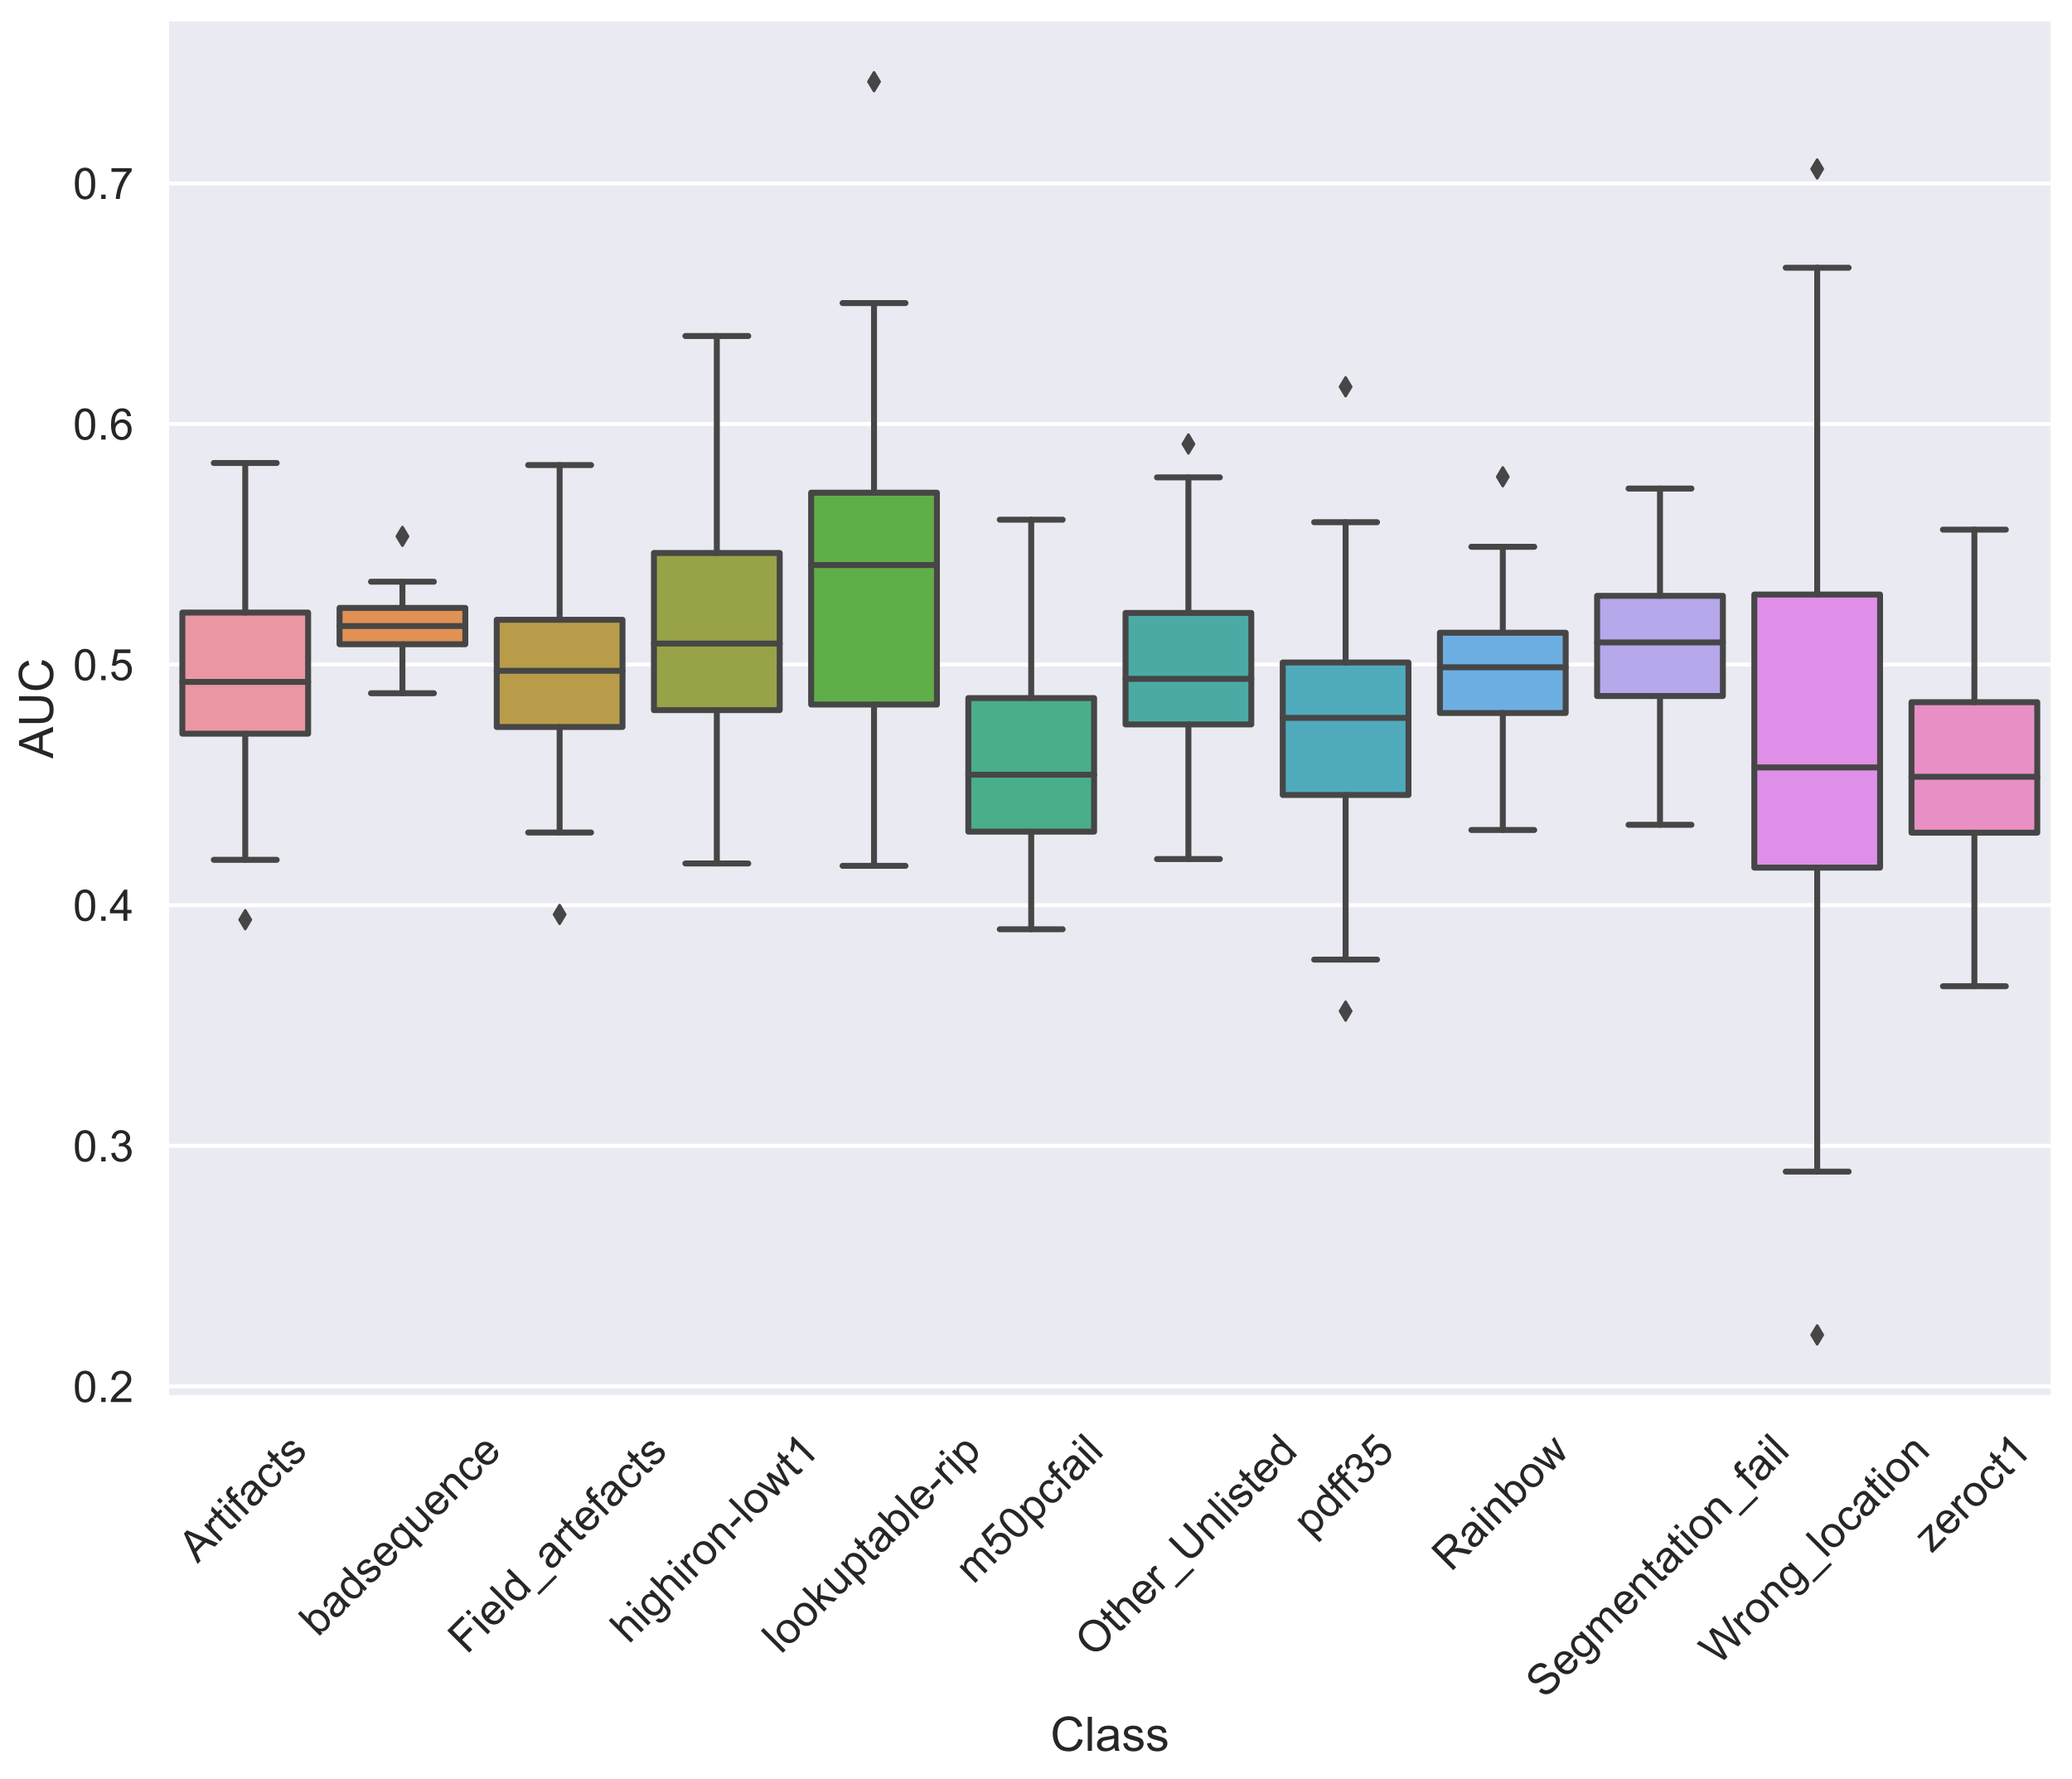 <?xml version="1.0" encoding="utf-8" standalone="no"?>
<!DOCTYPE svg PUBLIC "-//W3C//DTD SVG 1.1//EN"
  "http://www.w3.org/Graphics/SVG/1.1/DTD/svg11.dtd">
<!-- Created with matplotlib (https://matplotlib.org/) -->
<svg height="673.561pt" version="1.1" viewBox="0 0 784.537 673.561" width="784.537pt" xmlns="http://www.w3.org/2000/svg" xmlns:xlink="http://www.w3.org/1999/xlink">
 <defs>
  <style type="text/css">*{stroke-linecap:butt;stroke-linejoin:round;}</style>
 </defs>
 <g id="figure_1">
  <g id="patch_1">
   <path d="M 0 673.561 
L 784.537 673.561 
L 784.537 0 
L 0 0 
z
" style="fill:#ffffff;"/>
  </g>
  <g id="axes_1">
   <g id="patch_2">
    <path d="M 63.097 529.056 
L 777.337 529.056 
L 777.337 7.2 
L 63.097 7.2 
z
" style="fill:#eaeaf2;"/>
   </g>
   <g id="matplotlib.axis_1">
    <g id="xtick_1">
     <g id="text_1">
      <!-- Artifacts -->
      <g style="fill:#262626;" transform="translate(74.803 592.046)rotate(-45)scale(0.165 -0.165)">
       <defs>
        <path d="M -0.141 0 
L 27.344 71.578 
L 37.547 71.578 
L 66.844 0 
L 56.062 0 
L 47.703 21.688 
L 17.781 21.688 
L 9.906 0 
z
M 20.516 29.391 
L 44.781 29.391 
L 37.312 49.219 
Q 33.891 58.25 32.234 64.062 
Q 30.859 57.172 28.375 50.391 
z
" id="ArialMT-65"/>
        <path d="M 6.5 0 
L 6.5 51.859 
L 14.406 51.859 
L 14.406 44 
Q 17.438 49.516 20 51.266 
Q 22.562 53.031 25.641 53.031 
Q 30.078 53.031 34.672 50.203 
L 31.641 42.047 
Q 28.422 43.953 25.203 43.953 
Q 22.312 43.953 20.016 42.219 
Q 17.719 40.484 16.75 37.406 
Q 15.281 32.719 15.281 27.156 
L 15.281 0 
z
" id="ArialMT-114"/>
        <path d="M 25.781 7.859 
L 27.047 0.094 
Q 23.344 -0.688 20.406 -0.688 
Q 15.625 -0.688 12.984 0.828 
Q 10.359 2.344 9.281 4.812 
Q 8.203 7.281 8.203 15.188 
L 8.203 45.016 
L 1.766 45.016 
L 1.766 51.859 
L 8.203 51.859 
L 8.203 64.703 
L 16.938 69.969 
L 16.938 51.859 
L 25.781 51.859 
L 25.781 45.016 
L 16.938 45.016 
L 16.938 14.703 
Q 16.938 10.938 17.406 9.859 
Q 17.875 8.797 18.922 8.156 
Q 19.969 7.516 21.922 7.516 
Q 23.391 7.516 25.781 7.859 
z
" id="ArialMT-116"/>
        <path d="M 6.641 61.469 
L 6.641 71.578 
L 15.438 71.578 
L 15.438 61.469 
z
M 6.641 0 
L 6.641 51.859 
L 15.438 51.859 
L 15.438 0 
z
" id="ArialMT-105"/>
        <path d="M 8.688 0 
L 8.688 45.016 
L 0.922 45.016 
L 0.922 51.859 
L 8.688 51.859 
L 8.688 57.375 
Q 8.688 62.594 9.625 65.141 
Q 10.891 68.562 14.078 70.672 
Q 17.281 72.797 23.047 72.797 
Q 26.766 72.797 31.25 71.922 
L 29.938 64.266 
Q 27.203 64.75 24.75 64.75 
Q 20.75 64.75 19.094 63.031 
Q 17.438 61.328 17.438 56.641 
L 17.438 51.859 
L 27.547 51.859 
L 27.547 45.016 
L 17.438 45.016 
L 17.438 0 
z
" id="ArialMT-102"/>
        <path d="M 40.438 6.391 
Q 35.547 2.25 31.031 0.531 
Q 26.516 -1.172 21.344 -1.172 
Q 12.797 -1.172 8.203 3 
Q 3.609 7.172 3.609 13.672 
Q 3.609 17.484 5.344 20.625 
Q 7.078 23.781 9.891 25.688 
Q 12.703 27.594 16.219 28.562 
Q 18.797 29.25 24.031 29.891 
Q 34.672 31.156 39.703 32.906 
Q 39.75 34.719 39.75 35.203 
Q 39.75 40.578 37.25 42.781 
Q 33.891 45.75 27.25 45.75 
Q 21.047 45.75 18.094 43.578 
Q 15.141 41.406 13.719 35.891 
L 5.125 37.062 
Q 6.297 42.578 8.984 45.969 
Q 11.672 49.359 16.75 51.188 
Q 21.828 53.031 28.516 53.031 
Q 35.156 53.031 39.297 51.469 
Q 43.453 49.906 45.406 47.531 
Q 47.359 45.172 48.141 41.547 
Q 48.578 39.312 48.578 33.453 
L 48.578 21.734 
Q 48.578 9.469 49.141 6.219 
Q 49.703 2.984 51.375 0 
L 42.188 0 
Q 40.828 2.734 40.438 6.391 
z
M 39.703 26.031 
Q 34.906 24.078 25.344 22.703 
Q 19.922 21.922 17.672 20.938 
Q 15.438 19.969 14.203 18.094 
Q 12.984 16.219 12.984 13.922 
Q 12.984 10.406 15.641 8.062 
Q 18.312 5.719 23.438 5.719 
Q 28.516 5.719 32.469 7.938 
Q 36.422 10.156 38.281 14.016 
Q 39.703 17 39.703 22.797 
z
" id="ArialMT-97"/>
        <path d="M 40.438 19 
L 49.078 17.875 
Q 47.656 8.938 41.812 3.875 
Q 35.984 -1.172 27.484 -1.172 
Q 16.844 -1.172 10.375 5.781 
Q 3.906 12.75 3.906 25.734 
Q 3.906 34.125 6.688 40.422 
Q 9.469 46.734 15.156 49.875 
Q 20.844 53.031 27.547 53.031 
Q 35.984 53.031 41.359 48.75 
Q 46.734 44.484 48.25 36.625 
L 39.703 35.297 
Q 38.484 40.531 35.375 43.156 
Q 32.281 45.797 27.875 45.797 
Q 21.234 45.797 17.078 41.031 
Q 12.938 36.281 12.938 25.984 
Q 12.938 15.531 16.938 10.797 
Q 20.953 6.062 27.391 6.062 
Q 32.562 6.062 36.031 9.234 
Q 39.5 12.406 40.438 19 
z
" id="ArialMT-99"/>
        <path d="M 3.078 15.484 
L 11.766 16.844 
Q 12.5 11.625 15.844 8.844 
Q 19.188 6.062 25.203 6.062 
Q 31.25 6.062 34.172 8.516 
Q 37.109 10.984 37.109 14.312 
Q 37.109 17.281 34.516 19 
Q 32.719 20.172 25.531 21.969 
Q 15.875 24.422 12.141 26.203 
Q 8.406 27.984 6.469 31.125 
Q 4.547 34.281 4.547 38.094 
Q 4.547 41.547 6.125 44.5 
Q 7.719 47.469 10.453 49.422 
Q 12.5 50.922 16.031 51.969 
Q 19.578 53.031 23.641 53.031 
Q 29.734 53.031 34.344 51.266 
Q 38.969 49.516 41.156 46.5 
Q 43.359 43.5 44.188 38.484 
L 35.594 37.312 
Q 35.016 41.312 32.203 43.547 
Q 29.391 45.797 24.266 45.797 
Q 18.219 45.797 15.625 43.797 
Q 13.031 41.797 13.031 39.109 
Q 13.031 37.406 14.109 36.031 
Q 15.188 34.625 17.484 33.688 
Q 18.797 33.203 25.25 31.453 
Q 34.578 28.953 38.25 27.359 
Q 41.938 25.781 44.031 22.75 
Q 46.141 19.734 46.141 15.234 
Q 46.141 10.844 43.578 6.953 
Q 41.016 3.078 36.172 0.953 
Q 31.344 -1.172 25.25 -1.172 
Q 15.141 -1.172 9.844 3.031 
Q 4.547 7.234 3.078 15.484 
z
" id="ArialMT-115"/>
       </defs>
       <use xlink:href="#ArialMT-65"/>
       <use x="66.699" xlink:href="#ArialMT-114"/>
       <use x="100" xlink:href="#ArialMT-116"/>
       <use x="127.783" xlink:href="#ArialMT-105"/>
       <use x="150" xlink:href="#ArialMT-102"/>
       <use x="177.783" xlink:href="#ArialMT-97"/>
       <use x="233.398" xlink:href="#ArialMT-99"/>
       <use x="283.398" xlink:href="#ArialMT-116"/>
       <use x="311.182" xlink:href="#ArialMT-115"/>
      </g>
     </g>
    </g>
    <g id="xtick_2">
     <g id="text_2">
      <!-- badsequence -->
      <g style="fill:#262626;" transform="translate(120.363 619.967)rotate(-45)scale(0.165 -0.165)">
       <defs>
        <path d="M 14.703 0 
L 6.547 0 
L 6.547 71.578 
L 15.328 71.578 
L 15.328 46.047 
Q 20.906 53.031 29.547 53.031 
Q 34.328 53.031 38.594 51.094 
Q 42.875 49.172 45.625 45.672 
Q 48.391 42.188 49.953 37.25 
Q 51.516 32.328 51.516 26.703 
Q 51.516 13.375 44.922 6.094 
Q 38.328 -1.172 29.109 -1.172 
Q 19.922 -1.172 14.703 6.5 
z
M 14.594 26.312 
Q 14.594 17 17.141 12.844 
Q 21.297 6.062 28.375 6.062 
Q 34.125 6.062 38.328 11.062 
Q 42.531 16.062 42.531 25.984 
Q 42.531 36.141 38.5 40.969 
Q 34.469 45.797 28.766 45.797 
Q 23 45.797 18.797 40.797 
Q 14.594 35.797 14.594 26.312 
z
" id="ArialMT-98"/>
        <path d="M 40.234 0 
L 40.234 6.547 
Q 35.297 -1.172 25.734 -1.172 
Q 19.531 -1.172 14.328 2.25 
Q 9.125 5.672 6.266 11.797 
Q 3.422 17.922 3.422 25.875 
Q 3.422 33.641 6 39.969 
Q 8.594 46.297 13.766 49.656 
Q 18.953 53.031 25.344 53.031 
Q 30.031 53.031 33.688 51.047 
Q 37.359 49.078 39.656 45.906 
L 39.656 71.578 
L 48.391 71.578 
L 48.391 0 
z
M 12.453 25.875 
Q 12.453 15.922 16.641 10.984 
Q 20.844 6.062 26.562 6.062 
Q 32.328 6.062 36.344 10.766 
Q 40.375 15.484 40.375 25.141 
Q 40.375 35.797 36.266 40.766 
Q 32.172 45.75 26.172 45.75 
Q 20.312 45.75 16.375 40.969 
Q 12.453 36.188 12.453 25.875 
z
" id="ArialMT-100"/>
        <path d="M 42.094 16.703 
L 51.172 15.578 
Q 49.031 7.625 43.219 3.219 
Q 37.406 -1.172 28.375 -1.172 
Q 17 -1.172 10.328 5.828 
Q 3.656 12.844 3.656 25.484 
Q 3.656 38.578 10.391 45.797 
Q 17.141 53.031 27.875 53.031 
Q 38.281 53.031 44.875 45.953 
Q 51.469 38.875 51.469 26.031 
Q 51.469 25.25 51.422 23.688 
L 12.75 23.688 
Q 13.234 15.141 17.578 10.594 
Q 21.922 6.062 28.422 6.062 
Q 33.25 6.062 36.672 8.594 
Q 40.094 11.141 42.094 16.703 
z
M 13.234 30.906 
L 42.188 30.906 
Q 41.609 37.453 38.875 40.719 
Q 34.672 45.797 27.984 45.797 
Q 21.922 45.797 17.797 41.75 
Q 13.672 37.703 13.234 30.906 
z
" id="ArialMT-101"/>
        <path d="M 39.656 -19.875 
L 39.656 5.516 
Q 37.594 2.641 33.906 0.734 
Q 30.219 -1.172 26.078 -1.172 
Q 16.844 -1.172 10.172 6.203 
Q 3.516 13.578 3.516 26.422 
Q 3.516 34.234 6.219 40.422 
Q 8.938 46.625 14.078 49.828 
Q 19.234 53.031 25.391 53.031 
Q 35.016 53.031 40.531 44.922 
L 40.531 51.859 
L 48.438 51.859 
L 48.438 -19.875 
z
M 12.547 26.078 
Q 12.547 16.062 16.75 11.062 
Q 20.953 6.062 26.812 6.062 
Q 32.422 6.062 36.469 10.812 
Q 40.531 15.578 40.531 25.297 
Q 40.531 35.641 36.25 40.859 
Q 31.984 46.094 26.219 46.094 
Q 20.516 46.094 16.531 41.234 
Q 12.547 36.375 12.547 26.078 
z
" id="ArialMT-113"/>
        <path d="M 40.578 0 
L 40.578 7.625 
Q 34.516 -1.172 24.125 -1.172 
Q 19.531 -1.172 15.547 0.578 
Q 11.578 2.344 9.641 5 
Q 7.719 7.672 6.938 11.531 
Q 6.391 14.109 6.391 19.734 
L 6.391 51.859 
L 15.188 51.859 
L 15.188 23.094 
Q 15.188 16.219 15.719 13.812 
Q 16.547 10.359 19.234 8.375 
Q 21.922 6.391 25.875 6.391 
Q 29.828 6.391 33.297 8.422 
Q 36.766 10.453 38.203 13.938 
Q 39.656 17.438 39.656 24.078 
L 39.656 51.859 
L 48.438 51.859 
L 48.438 0 
z
" id="ArialMT-117"/>
        <path d="M 6.594 0 
L 6.594 51.859 
L 14.5 51.859 
L 14.5 44.484 
Q 20.219 53.031 31 53.031 
Q 35.688 53.031 39.625 51.344 
Q 43.562 49.656 45.516 46.922 
Q 47.469 44.188 48.25 40.438 
Q 48.734 37.984 48.734 31.891 
L 48.734 0 
L 39.938 0 
L 39.938 31.547 
Q 39.938 36.922 38.906 39.578 
Q 37.891 42.234 35.281 43.812 
Q 32.672 45.406 29.156 45.406 
Q 23.531 45.406 19.453 41.844 
Q 15.375 38.281 15.375 28.328 
L 15.375 0 
z
" id="ArialMT-110"/>
       </defs>
       <use xlink:href="#ArialMT-98"/>
       <use x="55.615" xlink:href="#ArialMT-97"/>
       <use x="111.23" xlink:href="#ArialMT-100"/>
       <use x="166.846" xlink:href="#ArialMT-115"/>
       <use x="216.846" xlink:href="#ArialMT-101"/>
       <use x="272.461" xlink:href="#ArialMT-113"/>
       <use x="328.076" xlink:href="#ArialMT-117"/>
       <use x="383.691" xlink:href="#ArialMT-101"/>
       <use x="439.307" xlink:href="#ArialMT-110"/>
       <use x="494.922" xlink:href="#ArialMT-99"/>
       <use x="544.922" xlink:href="#ArialMT-101"/>
      </g>
     </g>
    </g>
    <g id="xtick_3">
     <g id="text_3">
      <!-- Field_artefacts -->
      <g style="fill:#262626;" transform="translate(176.726 626.565)rotate(-45)scale(0.165 -0.165)">
       <defs>
        <path d="M 8.203 0 
L 8.203 71.578 
L 56.5 71.578 
L 56.5 63.141 
L 17.672 63.141 
L 17.672 40.969 
L 51.266 40.969 
L 51.266 32.516 
L 17.672 32.516 
L 17.672 0 
z
" id="ArialMT-70"/>
        <path d="M 6.391 0 
L 6.391 71.578 
L 15.188 71.578 
L 15.188 0 
z
" id="ArialMT-108"/>
        <path d="M -1.516 -19.875 
L -1.516 -13.531 
L 56.734 -13.531 
L 56.734 -19.875 
z
" id="ArialMT-95"/>
       </defs>
       <use xlink:href="#ArialMT-70"/>
       <use x="61.084" xlink:href="#ArialMT-105"/>
       <use x="83.301" xlink:href="#ArialMT-101"/>
       <use x="138.916" xlink:href="#ArialMT-108"/>
       <use x="161.133" xlink:href="#ArialMT-100"/>
       <use x="216.748" xlink:href="#ArialMT-95"/>
       <use x="272.363" xlink:href="#ArialMT-97"/>
       <use x="327.979" xlink:href="#ArialMT-114"/>
       <use x="361.279" xlink:href="#ArialMT-116"/>
       <use x="389.062" xlink:href="#ArialMT-101"/>
       <use x="444.678" xlink:href="#ArialMT-102"/>
       <use x="472.461" xlink:href="#ArialMT-97"/>
       <use x="528.076" xlink:href="#ArialMT-99"/>
       <use x="578.076" xlink:href="#ArialMT-116"/>
       <use x="605.859" xlink:href="#ArialMT-115"/>
      </g>
     </g>
    </g>
    <g id="xtick_4">
     <g id="text_4">
      <!-- highiron-lowt1 -->
      <g style="fill:#262626;" transform="translate(238.066 622.572)rotate(-45)scale(0.165 -0.165)">
       <defs>
        <path d="M 6.594 0 
L 6.594 71.578 
L 15.375 71.578 
L 15.375 45.906 
Q 21.531 53.031 30.906 53.031 
Q 36.672 53.031 40.922 50.75 
Q 45.172 48.484 47 44.484 
Q 48.828 40.484 48.828 32.859 
L 48.828 0 
L 40.047 0 
L 40.047 32.859 
Q 40.047 39.453 37.188 42.453 
Q 34.328 45.453 29.109 45.453 
Q 25.203 45.453 21.75 43.422 
Q 18.312 41.406 16.844 37.938 
Q 15.375 34.469 15.375 28.375 
L 15.375 0 
z
" id="ArialMT-104"/>
        <path d="M 4.984 -4.297 
L 13.531 -5.562 
Q 14.062 -9.516 16.5 -11.328 
Q 19.781 -13.766 25.438 -13.766 
Q 31.547 -13.766 34.859 -11.328 
Q 38.188 -8.891 39.359 -4.5 
Q 40.047 -1.812 39.984 6.781 
Q 34.234 0 25.641 0 
Q 14.938 0 9.078 7.719 
Q 3.219 15.438 3.219 26.219 
Q 3.219 33.641 5.906 39.906 
Q 8.594 46.188 13.688 49.609 
Q 18.797 53.031 25.688 53.031 
Q 34.859 53.031 40.828 45.609 
L 40.828 51.859 
L 48.922 51.859 
L 48.922 7.031 
Q 48.922 -5.078 46.453 -10.125 
Q 44 -15.188 38.641 -18.109 
Q 33.297 -21.047 25.484 -21.047 
Q 16.219 -21.047 10.5 -16.875 
Q 4.781 -12.703 4.984 -4.297 
z
M 12.25 26.859 
Q 12.25 16.656 16.297 11.969 
Q 20.359 7.281 26.469 7.281 
Q 32.516 7.281 36.609 11.938 
Q 40.719 16.609 40.719 26.562 
Q 40.719 36.078 36.5 40.906 
Q 32.281 45.75 26.312 45.75 
Q 20.453 45.75 16.344 40.984 
Q 12.25 36.234 12.25 26.859 
z
" id="ArialMT-103"/>
        <path d="M 3.328 25.922 
Q 3.328 40.328 11.328 47.266 
Q 18.016 53.031 27.641 53.031 
Q 38.328 53.031 45.109 46.016 
Q 51.906 39.016 51.906 26.656 
Q 51.906 16.656 48.906 10.906 
Q 45.906 5.172 40.156 2 
Q 34.422 -1.172 27.641 -1.172 
Q 16.75 -1.172 10.031 5.812 
Q 3.328 12.797 3.328 25.922 
z
M 12.359 25.922 
Q 12.359 15.969 16.703 11.016 
Q 21.047 6.062 27.641 6.062 
Q 34.188 6.062 38.531 11.031 
Q 42.875 16.016 42.875 26.219 
Q 42.875 35.844 38.5 40.797 
Q 34.125 45.75 27.641 45.75 
Q 21.047 45.75 16.703 40.812 
Q 12.359 35.891 12.359 25.922 
z
" id="ArialMT-111"/>
        <path d="M 3.172 21.484 
L 3.172 30.328 
L 30.172 30.328 
L 30.172 21.484 
z
" id="ArialMT-45"/>
        <path d="M 16.156 0 
L 0.297 51.859 
L 9.375 51.859 
L 17.625 21.922 
L 20.703 10.797 
Q 20.906 11.625 23.391 21.484 
L 31.641 51.859 
L 40.672 51.859 
L 48.438 21.781 
L 51.031 11.859 
L 54 21.875 
L 62.891 51.859 
L 71.438 51.859 
L 55.219 0 
L 46.094 0 
L 37.844 31.062 
L 35.844 39.891 
L 25.344 0 
z
" id="ArialMT-119"/>
        <path d="M 37.25 0 
L 28.469 0 
L 28.469 56 
Q 25.297 52.984 20.141 49.953 
Q 14.984 46.922 10.891 45.406 
L 10.891 53.906 
Q 18.266 57.375 23.781 62.297 
Q 29.297 67.234 31.594 71.875 
L 37.25 71.875 
z
" id="ArialMT-49"/>
       </defs>
       <use xlink:href="#ArialMT-104"/>
       <use x="55.615" xlink:href="#ArialMT-105"/>
       <use x="77.832" xlink:href="#ArialMT-103"/>
       <use x="133.447" xlink:href="#ArialMT-104"/>
       <use x="189.062" xlink:href="#ArialMT-105"/>
       <use x="211.279" xlink:href="#ArialMT-114"/>
       <use x="244.58" xlink:href="#ArialMT-111"/>
       <use x="300.195" xlink:href="#ArialMT-110"/>
       <use x="355.811" xlink:href="#ArialMT-45"/>
       <use x="389.111" xlink:href="#ArialMT-108"/>
       <use x="411.328" xlink:href="#ArialMT-111"/>
       <use x="466.943" xlink:href="#ArialMT-119"/>
       <use x="539.16" xlink:href="#ArialMT-116"/>
       <use x="566.943" xlink:href="#ArialMT-49"/>
      </g>
     </g>
    </g>
    <g id="xtick_5">
     <g id="text_5">
      <!-- lookuptable-rip -->
      <g style="fill:#262626;" transform="translate(295.69 626.434)rotate(-45)scale(0.165 -0.165)">
       <defs>
        <path d="M 6.641 0 
L 6.641 71.578 
L 15.438 71.578 
L 15.438 30.766 
L 36.234 51.859 
L 47.609 51.859 
L 27.781 32.625 
L 49.609 0 
L 38.766 0 
L 21.625 26.516 
L 15.438 20.562 
L 15.438 0 
z
" id="ArialMT-107"/>
        <path d="M 6.594 -19.875 
L 6.594 51.859 
L 14.594 51.859 
L 14.594 45.125 
Q 17.438 49.078 21 51.047 
Q 24.562 53.031 29.641 53.031 
Q 36.281 53.031 41.359 49.609 
Q 46.438 46.188 49.016 39.953 
Q 51.609 33.734 51.609 26.312 
Q 51.609 18.359 48.75 11.984 
Q 45.906 5.609 40.453 2.219 
Q 35.016 -1.172 29 -1.172 
Q 24.609 -1.172 21.109 0.688 
Q 17.625 2.547 15.375 5.375 
L 15.375 -19.875 
z
M 14.547 25.641 
Q 14.547 15.625 18.594 10.844 
Q 22.656 6.062 28.422 6.062 
Q 34.281 6.062 38.453 11.016 
Q 42.625 15.969 42.625 26.375 
Q 42.625 36.281 38.547 41.203 
Q 34.469 46.141 28.812 46.141 
Q 23.188 46.141 18.859 40.891 
Q 14.547 35.641 14.547 25.641 
z
" id="ArialMT-112"/>
       </defs>
       <use xlink:href="#ArialMT-108"/>
       <use x="22.217" xlink:href="#ArialMT-111"/>
       <use x="77.832" xlink:href="#ArialMT-111"/>
       <use x="133.447" xlink:href="#ArialMT-107"/>
       <use x="183.447" xlink:href="#ArialMT-117"/>
       <use x="239.062" xlink:href="#ArialMT-112"/>
       <use x="294.678" xlink:href="#ArialMT-116"/>
       <use x="322.461" xlink:href="#ArialMT-97"/>
       <use x="378.076" xlink:href="#ArialMT-98"/>
       <use x="433.691" xlink:href="#ArialMT-108"/>
       <use x="455.908" xlink:href="#ArialMT-101"/>
       <use x="511.523" xlink:href="#ArialMT-45"/>
       <use x="544.824" xlink:href="#ArialMT-114"/>
       <use x="578.125" xlink:href="#ArialMT-105"/>
       <use x="600.342" xlink:href="#ArialMT-112"/>
      </g>
     </g>
    </g>
    <g id="xtick_6">
     <g id="text_6">
      <!-- m50pcfail -->
      <g style="fill:#262626;" transform="translate(368.579 599.98)rotate(-45)scale(0.165 -0.165)">
       <defs>
        <path d="M 6.594 0 
L 6.594 51.859 
L 14.453 51.859 
L 14.453 44.578 
Q 16.891 48.391 20.938 50.703 
Q 25 53.031 30.172 53.031 
Q 35.938 53.031 39.625 50.641 
Q 43.312 48.25 44.828 43.953 
Q 50.984 53.031 60.844 53.031 
Q 68.562 53.031 72.703 48.75 
Q 76.859 44.484 76.859 35.594 
L 76.859 0 
L 68.109 0 
L 68.109 32.672 
Q 68.109 37.938 67.25 40.25 
Q 66.406 42.578 64.156 43.984 
Q 61.922 45.406 58.891 45.406 
Q 53.422 45.406 49.797 41.766 
Q 46.188 38.141 46.188 30.125 
L 46.188 0 
L 37.406 0 
L 37.406 33.688 
Q 37.406 39.547 35.25 42.469 
Q 33.109 45.406 28.219 45.406 
Q 24.516 45.406 21.359 43.453 
Q 18.219 41.5 16.797 37.734 
Q 15.375 33.984 15.375 26.906 
L 15.375 0 
z
" id="ArialMT-109"/>
        <path d="M 4.156 18.75 
L 13.375 19.531 
Q 14.406 12.797 18.141 9.391 
Q 21.875 6 27.156 6 
Q 33.5 6 37.891 10.781 
Q 42.281 15.578 42.281 23.484 
Q 42.281 31 38.062 35.344 
Q 33.844 39.703 27 39.703 
Q 22.75 39.703 19.328 37.766 
Q 15.922 35.844 13.969 32.766 
L 5.719 33.844 
L 12.641 70.609 
L 48.25 70.609 
L 48.25 62.203 
L 19.672 62.203 
L 15.828 42.969 
Q 22.266 47.469 29.344 47.469 
Q 38.719 47.469 45.156 40.969 
Q 51.609 34.469 51.609 24.266 
Q 51.609 14.547 45.953 7.469 
Q 39.062 -1.219 27.156 -1.219 
Q 17.391 -1.219 11.203 4.25 
Q 5.031 9.719 4.156 18.75 
z
" id="ArialMT-53"/>
        <path d="M 4.156 35.297 
Q 4.156 48 6.766 55.734 
Q 9.375 63.484 14.516 67.672 
Q 19.672 71.875 27.484 71.875 
Q 33.25 71.875 37.594 69.547 
Q 41.938 67.234 44.766 62.859 
Q 47.609 58.5 49.219 52.219 
Q 50.828 45.953 50.828 35.297 
Q 50.828 22.703 48.234 14.969 
Q 45.656 7.234 40.5 3 
Q 35.359 -1.219 27.484 -1.219 
Q 17.141 -1.219 11.234 6.203 
Q 4.156 15.141 4.156 35.297 
z
M 13.188 35.297 
Q 13.188 17.672 17.312 11.828 
Q 21.438 6 27.484 6 
Q 33.547 6 37.672 11.859 
Q 41.797 17.719 41.797 35.297 
Q 41.797 52.984 37.672 58.781 
Q 33.547 64.594 27.391 64.594 
Q 21.344 64.594 17.719 59.469 
Q 13.188 52.938 13.188 35.297 
z
" id="ArialMT-48"/>
       </defs>
       <use xlink:href="#ArialMT-109"/>
       <use x="83.301" xlink:href="#ArialMT-53"/>
       <use x="138.916" xlink:href="#ArialMT-48"/>
       <use x="194.531" xlink:href="#ArialMT-112"/>
       <use x="250.146" xlink:href="#ArialMT-99"/>
       <use x="300.146" xlink:href="#ArialMT-102"/>
       <use x="327.93" xlink:href="#ArialMT-97"/>
       <use x="383.545" xlink:href="#ArialMT-105"/>
       <use x="405.762" xlink:href="#ArialMT-108"/>
      </g>
     </g>
    </g>
    <g id="xtick_7">
     <g id="text_7">
      <!-- Other_Unlisted -->
      <g style="fill:#262626;" transform="translate(414.16 627.872)rotate(-45)scale(0.165 -0.165)">
       <defs>
        <path d="M 4.828 34.859 
Q 4.828 52.688 14.391 62.766 
Q 23.969 72.859 39.109 72.859 
Q 49.031 72.859 56.984 68.109 
Q 64.938 63.375 69.109 54.906 
Q 73.297 46.438 73.297 35.688 
Q 73.297 24.812 68.891 16.219 
Q 64.5 7.625 56.438 3.203 
Q 48.391 -1.219 39.062 -1.219 
Q 28.953 -1.219 20.984 3.656 
Q 13.031 8.547 8.922 16.984 
Q 4.828 25.438 4.828 34.859 
z
M 14.594 34.719 
Q 14.594 21.781 21.547 14.328 
Q 28.516 6.891 39.016 6.891 
Q 49.703 6.891 56.609 14.406 
Q 63.531 21.922 63.531 35.75 
Q 63.531 44.484 60.578 51 
Q 57.625 57.516 51.922 61.109 
Q 46.234 64.703 39.156 64.703 
Q 29.109 64.703 21.844 57.781 
Q 14.594 50.875 14.594 34.719 
z
" id="ArialMT-79"/>
        <path d="M 54.688 71.578 
L 64.156 71.578 
L 64.156 30.219 
Q 64.156 19.438 61.719 13.078 
Q 59.281 6.734 52.906 2.75 
Q 46.531 -1.219 36.188 -1.219 
Q 26.125 -1.219 19.719 2.25 
Q 13.328 5.719 10.594 12.281 
Q 7.859 18.844 7.859 30.219 
L 7.859 71.578 
L 17.328 71.578 
L 17.328 30.281 
Q 17.328 20.953 19.062 16.531 
Q 20.797 12.109 25.016 9.719 
Q 29.25 7.328 35.359 7.328 
Q 45.797 7.328 50.234 12.062 
Q 54.688 16.797 54.688 30.281 
z
" id="ArialMT-85"/>
       </defs>
       <use xlink:href="#ArialMT-79"/>
       <use x="77.783" xlink:href="#ArialMT-116"/>
       <use x="105.566" xlink:href="#ArialMT-104"/>
       <use x="161.182" xlink:href="#ArialMT-101"/>
       <use x="216.797" xlink:href="#ArialMT-114"/>
       <use x="250.098" xlink:href="#ArialMT-95"/>
       <use x="305.713" xlink:href="#ArialMT-85"/>
       <use x="377.93" xlink:href="#ArialMT-110"/>
       <use x="433.545" xlink:href="#ArialMT-108"/>
       <use x="455.762" xlink:href="#ArialMT-105"/>
       <use x="477.979" xlink:href="#ArialMT-115"/>
       <use x="527.979" xlink:href="#ArialMT-116"/>
       <use x="555.762" xlink:href="#ArialMT-101"/>
       <use x="611.377" xlink:href="#ArialMT-100"/>
      </g>
     </g>
    </g>
    <g id="xtick_8">
     <g id="text_8">
      <!-- pdff35 -->
      <g style="fill:#262626;" transform="translate(496.468 582.28)rotate(-45)scale(0.165 -0.165)">
       <defs>
        <path d="M 4.203 18.891 
L 12.984 20.062 
Q 14.5 12.594 18.141 9.297 
Q 21.781 6 27 6 
Q 33.203 6 37.469 10.297 
Q 41.75 14.594 41.75 20.953 
Q 41.75 27 37.797 30.922 
Q 33.844 34.859 27.734 34.859 
Q 25.25 34.859 21.531 33.891 
L 22.516 41.609 
Q 23.391 41.5 23.922 41.5 
Q 29.547 41.5 34.031 44.422 
Q 38.531 47.359 38.531 53.469 
Q 38.531 58.297 35.25 61.469 
Q 31.984 64.656 26.812 64.656 
Q 21.688 64.656 18.266 61.422 
Q 14.844 58.203 13.875 51.766 
L 5.078 53.328 
Q 6.688 62.156 12.391 67.016 
Q 18.109 71.875 26.609 71.875 
Q 32.469 71.875 37.391 69.359 
Q 42.328 66.844 44.938 62.5 
Q 47.562 58.156 47.562 53.266 
Q 47.562 48.641 45.062 44.828 
Q 42.578 41.016 37.703 38.766 
Q 44.047 37.312 47.562 32.688 
Q 51.078 28.078 51.078 21.141 
Q 51.078 11.766 44.234 5.25 
Q 37.406 -1.266 26.953 -1.266 
Q 17.531 -1.266 11.297 4.344 
Q 5.078 9.969 4.203 18.891 
z
" id="ArialMT-51"/>
       </defs>
       <use xlink:href="#ArialMT-112"/>
       <use x="55.615" xlink:href="#ArialMT-100"/>
       <use x="111.23" xlink:href="#ArialMT-102"/>
       <use x="137.264" xlink:href="#ArialMT-102"/>
       <use x="165.047" xlink:href="#ArialMT-51"/>
       <use x="220.662" xlink:href="#ArialMT-53"/>
      </g>
     </g>
    </g>
    <g id="xtick_9">
     <g id="text_9">
      <!-- Rainbow -->
      <g style="fill:#262626;" transform="translate(549.334 595.304)rotate(-45)scale(0.165 -0.165)">
       <defs>
        <path d="M 7.859 0 
L 7.859 71.578 
L 39.594 71.578 
Q 49.172 71.578 54.141 69.641 
Q 59.125 67.719 62.109 62.828 
Q 65.094 57.953 65.094 52.047 
Q 65.094 44.438 60.156 39.203 
Q 55.219 33.984 44.922 32.562 
Q 48.688 30.766 50.641 29 
Q 54.781 25.203 58.5 19.484 
L 70.953 0 
L 59.031 0 
L 49.562 14.891 
Q 45.406 21.344 42.719 24.75 
Q 40.047 28.172 37.922 29.531 
Q 35.797 30.906 33.594 31.453 
Q 31.984 31.781 28.328 31.781 
L 17.328 31.781 
L 17.328 0 
z
M 17.328 39.984 
L 37.703 39.984 
Q 44.188 39.984 47.844 41.328 
Q 51.516 42.672 53.422 45.625 
Q 55.328 48.578 55.328 52.047 
Q 55.328 57.125 51.641 60.391 
Q 47.953 63.672 39.984 63.672 
L 17.328 63.672 
z
" id="ArialMT-82"/>
       </defs>
       <use xlink:href="#ArialMT-82"/>
       <use x="72.217" xlink:href="#ArialMT-97"/>
       <use x="127.832" xlink:href="#ArialMT-105"/>
       <use x="150.049" xlink:href="#ArialMT-110"/>
       <use x="205.664" xlink:href="#ArialMT-98"/>
       <use x="261.279" xlink:href="#ArialMT-111"/>
       <use x="316.895" xlink:href="#ArialMT-119"/>
      </g>
     </g>
    </g>
    <g id="xtick_10">
     <g id="text_10">
      <!-- Segmentation_fail -->
      <g style="fill:#262626;" transform="translate(584.858 643.444)rotate(-45)scale(0.165 -0.165)">
       <defs>
        <path d="M 4.5 23 
L 13.422 23.781 
Q 14.062 18.406 16.375 14.969 
Q 18.703 11.531 23.578 9.406 
Q 28.469 7.281 34.578 7.281 
Q 39.984 7.281 44.141 8.891 
Q 48.297 10.5 50.312 13.297 
Q 52.344 16.109 52.344 19.438 
Q 52.344 22.797 50.391 25.312 
Q 48.438 27.828 43.953 29.547 
Q 41.062 30.672 31.203 33.031 
Q 21.344 35.406 17.391 37.5 
Q 12.25 40.188 9.734 44.156 
Q 7.234 48.141 7.234 53.078 
Q 7.234 58.5 10.297 63.203 
Q 13.375 67.922 19.281 70.359 
Q 25.203 72.797 32.422 72.797 
Q 40.375 72.797 46.453 70.234 
Q 52.547 67.672 55.812 62.688 
Q 59.078 57.719 59.328 51.422 
L 50.25 50.734 
Q 49.516 57.516 45.281 60.984 
Q 41.062 64.453 32.812 64.453 
Q 24.219 64.453 20.281 61.297 
Q 16.359 58.156 16.359 53.719 
Q 16.359 49.859 19.141 47.359 
Q 21.875 44.875 33.422 42.266 
Q 44.969 39.656 49.266 37.703 
Q 55.516 34.812 58.484 30.391 
Q 61.469 25.984 61.469 20.219 
Q 61.469 14.5 58.203 9.438 
Q 54.938 4.391 48.797 1.578 
Q 42.672 -1.219 35.016 -1.219 
Q 25.297 -1.219 18.719 1.609 
Q 12.156 4.438 8.422 10.125 
Q 4.688 15.828 4.5 23 
z
" id="ArialMT-83"/>
       </defs>
       <use xlink:href="#ArialMT-83"/>
       <use x="66.699" xlink:href="#ArialMT-101"/>
       <use x="122.314" xlink:href="#ArialMT-103"/>
       <use x="177.93" xlink:href="#ArialMT-109"/>
       <use x="261.23" xlink:href="#ArialMT-101"/>
       <use x="316.846" xlink:href="#ArialMT-110"/>
       <use x="372.461" xlink:href="#ArialMT-116"/>
       <use x="400.244" xlink:href="#ArialMT-97"/>
       <use x="455.859" xlink:href="#ArialMT-116"/>
       <use x="483.643" xlink:href="#ArialMT-105"/>
       <use x="505.859" xlink:href="#ArialMT-111"/>
       <use x="561.475" xlink:href="#ArialMT-110"/>
       <use x="617.09" xlink:href="#ArialMT-95"/>
       <use x="672.705" xlink:href="#ArialMT-102"/>
       <use x="700.488" xlink:href="#ArialMT-97"/>
       <use x="756.104" xlink:href="#ArialMT-105"/>
       <use x="778.32" xlink:href="#ArialMT-108"/>
      </g>
     </g>
    </g>
    <g id="xtick_11">
     <g id="text_11">
      <!-- Wrong_location -->
      <g style="fill:#262626;" transform="translate(650.575 630.765)rotate(-45)scale(0.165 -0.165)">
       <defs>
        <path d="M 20.219 0 
L 1.219 71.578 
L 10.938 71.578 
L 21.828 24.656 
Q 23.578 17.281 24.859 10.016 
Q 27.594 21.484 28.078 23.25 
L 41.703 71.578 
L 53.125 71.578 
L 63.375 35.359 
Q 67.234 21.875 68.953 10.016 
Q 70.312 16.797 72.516 25.594 
L 83.734 71.578 
L 93.266 71.578 
L 73.641 0 
L 64.5 0 
L 49.422 54.547 
Q 47.516 61.375 47.172 62.938 
Q 46.047 58.016 45.062 54.547 
L 29.891 0 
z
" id="ArialMT-87"/>
       </defs>
       <use xlink:href="#ArialMT-87"/>
       <use x="92.635" xlink:href="#ArialMT-114"/>
       <use x="125.936" xlink:href="#ArialMT-111"/>
       <use x="181.551" xlink:href="#ArialMT-110"/>
       <use x="237.166" xlink:href="#ArialMT-103"/>
       <use x="292.781" xlink:href="#ArialMT-95"/>
       <use x="348.396" xlink:href="#ArialMT-108"/>
       <use x="370.613" xlink:href="#ArialMT-111"/>
       <use x="426.229" xlink:href="#ArialMT-99"/>
       <use x="476.229" xlink:href="#ArialMT-97"/>
       <use x="531.844" xlink:href="#ArialMT-116"/>
       <use x="559.627" xlink:href="#ArialMT-105"/>
       <use x="581.844" xlink:href="#ArialMT-111"/>
       <use x="637.459" xlink:href="#ArialMT-110"/>
      </g>
     </g>
    </g>
    <g id="xtick_12">
     <g id="text_12">
      <!-- zeroct1 -->
      <g style="fill:#262626;" transform="translate(731.464 588.165)rotate(-45)scale(0.165 -0.165)">
       <defs>
        <path d="M 1.953 0 
L 1.953 7.125 
L 34.969 45.016 
Q 29.344 44.734 25.047 44.734 
L 3.906 44.734 
L 3.906 51.859 
L 46.297 51.859 
L 46.297 46.047 
L 18.219 13.141 
L 12.797 7.125 
Q 18.703 7.562 23.875 7.562 
L 47.859 7.562 
L 47.859 0 
z
" id="ArialMT-122"/>
       </defs>
       <use xlink:href="#ArialMT-122"/>
       <use x="50" xlink:href="#ArialMT-101"/>
       <use x="105.615" xlink:href="#ArialMT-114"/>
       <use x="138.916" xlink:href="#ArialMT-111"/>
       <use x="194.531" xlink:href="#ArialMT-99"/>
       <use x="244.531" xlink:href="#ArialMT-116"/>
       <use x="272.314" xlink:href="#ArialMT-49"/>
      </g>
     </g>
    </g>
    <g id="text_13">
     <!-- Class -->
     <g style="fill:#262626;" transform="translate(397.712 662.784)scale(0.18 -0.18)">
      <defs>
       <path d="M 58.797 25.094 
L 68.266 22.703 
Q 65.281 11.031 57.547 4.906 
Q 49.812 -1.219 38.625 -1.219 
Q 27.047 -1.219 19.797 3.484 
Q 12.547 8.203 8.766 17.141 
Q 4.984 26.078 4.984 36.328 
Q 4.984 47.516 9.25 55.828 
Q 13.531 64.156 21.406 68.469 
Q 29.297 72.797 38.766 72.797 
Q 49.516 72.797 56.828 67.328 
Q 64.156 61.859 67.047 51.953 
L 57.719 49.75 
Q 55.219 57.562 50.484 61.125 
Q 45.75 64.703 38.578 64.703 
Q 30.328 64.703 24.781 60.734 
Q 19.234 56.781 16.984 50.109 
Q 14.75 43.453 14.75 36.375 
Q 14.75 27.25 17.406 20.438 
Q 20.062 13.625 25.672 10.25 
Q 31.297 6.891 37.844 6.891 
Q 45.797 6.891 51.312 11.469 
Q 56.844 16.062 58.797 25.094 
z
" id="ArialMT-67"/>
      </defs>
      <use xlink:href="#ArialMT-67"/>
      <use x="72.217" xlink:href="#ArialMT-108"/>
      <use x="94.434" xlink:href="#ArialMT-97"/>
      <use x="150.049" xlink:href="#ArialMT-115"/>
      <use x="200.049" xlink:href="#ArialMT-115"/>
     </g>
    </g>
   </g>
   <g id="matplotlib.axis_2">
    <g id="ytick_1">
     <g id="line2d_1">
      <path clip-path="url(#pe25049f76d)" d="M 63.097 524.829 
L 777.337 524.829 
" style="fill:none;stroke:#ffffff;stroke-linecap:round;stroke-width:1.5;"/>
     </g>
     <g id="text_14">
      <!-- 0.2 -->
      <g style="fill:#262626;" transform="translate(27.662 530.734)scale(0.165 -0.165)">
       <defs>
        <path d="M 9.078 0 
L 9.078 10.016 
L 19.094 10.016 
L 19.094 0 
z
" id="ArialMT-46"/>
        <path d="M 50.344 8.453 
L 50.344 0 
L 3.031 0 
Q 2.938 3.172 4.047 6.109 
Q 5.859 10.938 9.828 15.625 
Q 13.812 20.312 21.344 26.469 
Q 33.016 36.031 37.109 41.625 
Q 41.219 47.219 41.219 52.203 
Q 41.219 57.422 37.469 61 
Q 33.734 64.594 27.734 64.594 
Q 21.391 64.594 17.578 60.781 
Q 13.766 56.984 13.719 50.25 
L 4.688 51.172 
Q 5.609 61.281 11.656 66.578 
Q 17.719 71.875 27.938 71.875 
Q 38.234 71.875 44.234 66.156 
Q 50.25 60.453 50.25 52 
Q 50.25 47.703 48.484 43.547 
Q 46.734 39.406 42.656 34.812 
Q 38.578 30.219 29.109 22.219 
Q 21.188 15.578 18.938 13.203 
Q 16.703 10.844 15.234 8.453 
z
" id="ArialMT-50"/>
       </defs>
       <use xlink:href="#ArialMT-48"/>
       <use x="55.615" xlink:href="#ArialMT-46"/>
       <use x="83.398" xlink:href="#ArialMT-50"/>
      </g>
     </g>
    </g>
    <g id="ytick_2">
     <g id="line2d_2">
      <path clip-path="url(#pe25049f76d)" d="M 63.097 433.747 
L 777.337 433.747 
" style="fill:none;stroke:#ffffff;stroke-linecap:round;stroke-width:1.5;"/>
     </g>
     <g id="text_15">
      <!-- 0.3 -->
      <g style="fill:#262626;" transform="translate(27.662 439.652)scale(0.165 -0.165)">
       <use xlink:href="#ArialMT-48"/>
       <use x="55.615" xlink:href="#ArialMT-46"/>
       <use x="83.398" xlink:href="#ArialMT-51"/>
      </g>
     </g>
    </g>
    <g id="ytick_3">
     <g id="line2d_3">
      <path clip-path="url(#pe25049f76d)" d="M 63.097 342.665 
L 777.337 342.665 
" style="fill:none;stroke:#ffffff;stroke-linecap:round;stroke-width:1.5;"/>
     </g>
     <g id="text_16">
      <!-- 0.4 -->
      <g style="fill:#262626;" transform="translate(27.662 348.57)scale(0.165 -0.165)">
       <defs>
        <path d="M 32.328 0 
L 32.328 17.141 
L 1.266 17.141 
L 1.266 25.203 
L 33.938 71.578 
L 41.109 71.578 
L 41.109 25.203 
L 50.781 25.203 
L 50.781 17.141 
L 41.109 17.141 
L 41.109 0 
z
M 32.328 25.203 
L 32.328 57.469 
L 9.906 25.203 
z
" id="ArialMT-52"/>
       </defs>
       <use xlink:href="#ArialMT-48"/>
       <use x="55.615" xlink:href="#ArialMT-46"/>
       <use x="83.398" xlink:href="#ArialMT-52"/>
      </g>
     </g>
    </g>
    <g id="ytick_4">
     <g id="line2d_4">
      <path clip-path="url(#pe25049f76d)" d="M 63.097 251.583 
L 777.337 251.583 
" style="fill:none;stroke:#ffffff;stroke-linecap:round;stroke-width:1.5;"/>
     </g>
     <g id="text_17">
      <!-- 0.5 -->
      <g style="fill:#262626;" transform="translate(27.662 257.488)scale(0.165 -0.165)">
       <use xlink:href="#ArialMT-48"/>
       <use x="55.615" xlink:href="#ArialMT-46"/>
       <use x="83.398" xlink:href="#ArialMT-53"/>
      </g>
     </g>
    </g>
    <g id="ytick_5">
     <g id="line2d_5">
      <path clip-path="url(#pe25049f76d)" d="M 63.097 160.501 
L 777.337 160.501 
" style="fill:none;stroke:#ffffff;stroke-linecap:round;stroke-width:1.5;"/>
     </g>
     <g id="text_18">
      <!-- 0.6 -->
      <g style="fill:#262626;" transform="translate(27.662 166.406)scale(0.165 -0.165)">
       <defs>
        <path d="M 49.75 54.047 
L 41.016 53.375 
Q 39.844 58.547 37.703 60.891 
Q 34.125 64.656 28.906 64.656 
Q 24.703 64.656 21.531 62.312 
Q 17.391 59.281 14.984 53.469 
Q 12.594 47.656 12.5 36.922 
Q 15.672 41.75 20.266 44.094 
Q 24.859 46.438 29.891 46.438 
Q 38.672 46.438 44.844 39.969 
Q 51.031 33.5 51.031 23.25 
Q 51.031 16.5 48.125 10.719 
Q 45.219 4.938 40.141 1.859 
Q 35.062 -1.219 28.609 -1.219 
Q 17.625 -1.219 10.688 6.859 
Q 3.766 14.938 3.766 33.5 
Q 3.766 54.25 11.422 63.672 
Q 18.109 71.875 29.438 71.875 
Q 37.891 71.875 43.281 67.141 
Q 48.688 62.406 49.75 54.047 
z
M 13.875 23.188 
Q 13.875 18.656 15.797 14.5 
Q 17.719 10.359 21.188 8.172 
Q 24.656 6 28.469 6 
Q 34.031 6 38.031 10.484 
Q 42.047 14.984 42.047 22.703 
Q 42.047 30.125 38.078 34.391 
Q 34.125 38.672 28.125 38.672 
Q 22.172 38.672 18.016 34.391 
Q 13.875 30.125 13.875 23.188 
z
" id="ArialMT-54"/>
       </defs>
       <use xlink:href="#ArialMT-48"/>
       <use x="55.615" xlink:href="#ArialMT-46"/>
       <use x="83.398" xlink:href="#ArialMT-54"/>
      </g>
     </g>
    </g>
    <g id="ytick_6">
     <g id="line2d_6">
      <path clip-path="url(#pe25049f76d)" d="M 63.097 69.419 
L 777.337 69.419 
" style="fill:none;stroke:#ffffff;stroke-linecap:round;stroke-width:1.5;"/>
     </g>
     <g id="text_19">
      <!-- 0.7 -->
      <g style="fill:#262626;" transform="translate(27.662 75.324)scale(0.165 -0.165)">
       <defs>
        <path d="M 4.734 62.203 
L 4.734 70.656 
L 51.078 70.656 
L 51.078 63.812 
Q 44.234 56.547 37.516 44.484 
Q 30.812 32.422 27.156 19.672 
Q 24.516 10.688 23.781 0 
L 14.75 0 
Q 14.891 8.453 18.062 20.406 
Q 21.234 32.375 27.172 43.484 
Q 33.109 54.594 39.797 62.203 
z
" id="ArialMT-55"/>
       </defs>
       <use xlink:href="#ArialMT-48"/>
       <use x="55.615" xlink:href="#ArialMT-46"/>
       <use x="83.398" xlink:href="#ArialMT-55"/>
      </g>
     </g>
    </g>
    <g id="text_20">
     <!-- AUC -->
     <g style="fill:#262626;" transform="translate(20.084 287.131)rotate(-90)scale(0.18 -0.18)">
      <use xlink:href="#ArialMT-65"/>
      <use x="66.699" xlink:href="#ArialMT-85"/>
      <use x="138.916" xlink:href="#ArialMT-67"/>
     </g>
    </g>
   </g>
   <g id="patch_3">
    <path clip-path="url(#pe25049f76d)" d="M 69.049 277.739 
L 116.665 277.739 
L 116.665 231.888 
L 69.049 231.888 
L 69.049 277.739 
z
" style="fill:#ea96a3;stroke:#464646;stroke-linejoin:miter;stroke-width:2.25;"/>
   </g>
   <g id="patch_4">
    <path clip-path="url(#pe25049f76d)" d="M 128.569 243.881 
L 176.185 243.881 
L 176.185 230.126 
L 128.569 230.126 
L 128.569 243.881 
z
" style="fill:#e19153;stroke:#464646;stroke-linejoin:miter;stroke-width:2.25;"/>
   </g>
   <g id="patch_5">
    <path clip-path="url(#pe25049f76d)" d="M 188.089 275.202 
L 235.705 275.202 
L 235.705 234.615 
L 188.089 234.615 
L 188.089 275.202 
z
" style="fill:#b89c49;stroke:#464646;stroke-linejoin:miter;stroke-width:2.25;"/>
   </g>
   <g id="patch_6">
    <path clip-path="url(#pe25049f76d)" d="M 247.609 268.827 
L 295.225 268.827 
L 295.225 209.335 
L 247.609 209.335 
L 247.609 268.827 
z
" style="fill:#98a246;stroke:#464646;stroke-linejoin:miter;stroke-width:2.25;"/>
   </g>
   <g id="patch_7">
    <path clip-path="url(#pe25049f76d)" d="M 307.129 266.698 
L 354.745 266.698 
L 354.745 186.512 
L 307.129 186.512 
L 307.129 266.698 
z
" style="fill:#60ae47;stroke:#464646;stroke-linejoin:miter;stroke-width:2.25;"/>
   </g>
   <g id="patch_8">
    <path clip-path="url(#pe25049f76d)" d="M 366.649 314.824 
L 414.265 314.824 
L 414.265 264.259 
L 366.649 264.259 
L 366.649 314.824 
z
" style="fill:#4aae8a;stroke:#464646;stroke-linejoin:miter;stroke-width:2.25;"/>
   </g>
   <g id="patch_9">
    <path clip-path="url(#pe25049f76d)" d="M 426.169 274.232 
L 473.785 274.232 
L 473.785 232.027 
L 426.169 232.027 
L 426.169 274.232 
z
" style="fill:#4baba4;stroke:#464646;stroke-linejoin:miter;stroke-width:2.25;"/>
   </g>
   <g id="patch_10">
    <path clip-path="url(#pe25049f76d)" d="M 485.689 300.934 
L 533.305 300.934 
L 533.305 250.787 
L 485.689 250.787 
L 485.689 300.934 
z
" style="fill:#4fabbc;stroke:#464646;stroke-linejoin:miter;stroke-width:2.25;"/>
   </g>
   <g id="patch_11">
    <path clip-path="url(#pe25049f76d)" d="M 545.209 269.91 
L 592.825 269.91 
L 592.825 239.52 
L 545.209 239.52 
L 545.209 269.91 
z
" style="fill:#6daee2;stroke:#464646;stroke-linejoin:miter;stroke-width:2.25;"/>
   </g>
   <g id="patch_12">
    <path clip-path="url(#pe25049f76d)" d="M 604.729 263.481 
L 652.345 263.481 
L 652.345 225.562 
L 604.729 225.562 
L 604.729 263.481 
z
" style="fill:#b6a8eb;stroke:#464646;stroke-linejoin:miter;stroke-width:2.25;"/>
   </g>
   <g id="patch_13">
    <path clip-path="url(#pe25049f76d)" d="M 664.249 328.436 
L 711.865 328.436 
L 711.865 225.066 
L 664.249 225.066 
L 664.249 328.436 
z
" style="fill:#df8fe7;stroke:#464646;stroke-linejoin:miter;stroke-width:2.25;"/>
   </g>
   <g id="patch_14">
    <path clip-path="url(#pe25049f76d)" d="M 723.769 315.218 
L 771.385 315.218 
L 771.385 265.818 
L 723.769 265.818 
L 723.769 315.218 
z
" style="fill:#e890c6;stroke:#464646;stroke-linejoin:miter;stroke-width:2.25;"/>
   </g>
   <g id="line2d_7">
    <path clip-path="url(#pe25049f76d)" d="M 92.857 277.739 
L 92.857 325.488 
" style="fill:none;stroke:#464646;stroke-linecap:round;stroke-width:2.25;"/>
   </g>
   <g id="line2d_8">
    <path clip-path="url(#pe25049f76d)" d="M 92.857 231.888 
L 92.857 175.268 
" style="fill:none;stroke:#464646;stroke-linecap:round;stroke-width:2.25;"/>
   </g>
   <g id="line2d_9">
    <path clip-path="url(#pe25049f76d)" d="M 80.953 325.488 
L 104.761 325.488 
" style="fill:none;stroke:#464646;stroke-linecap:round;stroke-width:2.25;"/>
   </g>
   <g id="line2d_10">
    <path clip-path="url(#pe25049f76d)" d="M 80.953 175.268 
L 104.761 175.268 
" style="fill:none;stroke:#464646;stroke-linecap:round;stroke-width:2.25;"/>
   </g>
   <g id="line2d_11">
    <defs>
     <path d="M 0 3.536 
L 2.121 0 
L 0 -3.536 
L -2.121 0 
z
" id="m7280a28e5f" style="stroke:#464646;stroke-linejoin:miter;"/>
    </defs>
    <g clip-path="url(#pe25049f76d)">
     <use style="fill:#464646;stroke:#464646;stroke-linejoin:miter;" x="92.857" xlink:href="#m7280a28e5f" y="348.159"/>
    </g>
   </g>
   <g id="line2d_12">
    <path clip-path="url(#pe25049f76d)" d="M 152.377 243.881 
L 152.377 262.435 
" style="fill:none;stroke:#464646;stroke-linecap:round;stroke-width:2.25;"/>
   </g>
   <g id="line2d_13">
    <path clip-path="url(#pe25049f76d)" d="M 152.377 230.126 
L 152.377 220.206 
" style="fill:none;stroke:#464646;stroke-linecap:round;stroke-width:2.25;"/>
   </g>
   <g id="line2d_14">
    <path clip-path="url(#pe25049f76d)" d="M 140.473 262.435 
L 164.281 262.435 
" style="fill:none;stroke:#464646;stroke-linecap:round;stroke-width:2.25;"/>
   </g>
   <g id="line2d_15">
    <path clip-path="url(#pe25049f76d)" d="M 140.473 220.206 
L 164.281 220.206 
" style="fill:none;stroke:#464646;stroke-linecap:round;stroke-width:2.25;"/>
   </g>
   <g id="line2d_16">
    <g clip-path="url(#pe25049f76d)">
     <use style="fill:#464646;stroke:#464646;stroke-linejoin:miter;" x="152.377" xlink:href="#m7280a28e5f" y="203.04"/>
    </g>
   </g>
   <g id="line2d_17">
    <path clip-path="url(#pe25049f76d)" d="M 211.897 275.202 
L 211.897 315.154 
" style="fill:none;stroke:#464646;stroke-linecap:round;stroke-width:2.25;"/>
   </g>
   <g id="line2d_18">
    <path clip-path="url(#pe25049f76d)" d="M 211.897 234.615 
L 211.897 176.047 
" style="fill:none;stroke:#464646;stroke-linecap:round;stroke-width:2.25;"/>
   </g>
   <g id="line2d_19">
    <path clip-path="url(#pe25049f76d)" d="M 199.993 315.154 
L 223.801 315.154 
" style="fill:none;stroke:#464646;stroke-linecap:round;stroke-width:2.25;"/>
   </g>
   <g id="line2d_20">
    <path clip-path="url(#pe25049f76d)" d="M 199.993 176.047 
L 223.801 176.047 
" style="fill:none;stroke:#464646;stroke-linecap:round;stroke-width:2.25;"/>
   </g>
   <g id="line2d_21">
    <g clip-path="url(#pe25049f76d)">
     <use style="fill:#464646;stroke:#464646;stroke-linejoin:miter;" x="211.897" xlink:href="#m7280a28e5f" y="346.17"/>
    </g>
   </g>
   <g id="line2d_22">
    <path clip-path="url(#pe25049f76d)" d="M 271.417 268.827 
L 271.417 326.872 
" style="fill:none;stroke:#464646;stroke-linecap:round;stroke-width:2.25;"/>
   </g>
   <g id="line2d_23">
    <path clip-path="url(#pe25049f76d)" d="M 271.417 209.335 
L 271.417 127.194 
" style="fill:none;stroke:#464646;stroke-linecap:round;stroke-width:2.25;"/>
   </g>
   <g id="line2d_24">
    <path clip-path="url(#pe25049f76d)" d="M 259.513 326.872 
L 283.321 326.872 
" style="fill:none;stroke:#464646;stroke-linecap:round;stroke-width:2.25;"/>
   </g>
   <g id="line2d_25">
    <path clip-path="url(#pe25049f76d)" d="M 259.513 127.194 
L 283.321 127.194 
" style="fill:none;stroke:#464646;stroke-linecap:round;stroke-width:2.25;"/>
   </g>
   <g id="line2d_26"/>
   <g id="line2d_27">
    <path clip-path="url(#pe25049f76d)" d="M 330.937 266.698 
L 330.937 327.762 
" style="fill:none;stroke:#464646;stroke-linecap:round;stroke-width:2.25;"/>
   </g>
   <g id="line2d_28">
    <path clip-path="url(#pe25049f76d)" d="M 330.937 186.512 
L 330.937 114.728 
" style="fill:none;stroke:#464646;stroke-linecap:round;stroke-width:2.25;"/>
   </g>
   <g id="line2d_29">
    <path clip-path="url(#pe25049f76d)" d="M 319.033 327.762 
L 342.841 327.762 
" style="fill:none;stroke:#464646;stroke-linecap:round;stroke-width:2.25;"/>
   </g>
   <g id="line2d_30">
    <path clip-path="url(#pe25049f76d)" d="M 319.033 114.728 
L 342.841 114.728 
" style="fill:none;stroke:#464646;stroke-linecap:round;stroke-width:2.25;"/>
   </g>
   <g id="line2d_31">
    <g clip-path="url(#pe25049f76d)">
     <use style="fill:#464646;stroke:#464646;stroke-linejoin:miter;" x="330.937" xlink:href="#m7280a28e5f" y="30.921"/>
    </g>
   </g>
   <g id="line2d_32">
    <path clip-path="url(#pe25049f76d)" d="M 390.457 314.824 
L 390.457 351.774 
" style="fill:none;stroke:#464646;stroke-linecap:round;stroke-width:2.25;"/>
   </g>
   <g id="line2d_33">
    <path clip-path="url(#pe25049f76d)" d="M 390.457 264.259 
L 390.457 196.728 
" style="fill:none;stroke:#464646;stroke-linecap:round;stroke-width:2.25;"/>
   </g>
   <g id="line2d_34">
    <path clip-path="url(#pe25049f76d)" d="M 378.553 351.774 
L 402.361 351.774 
" style="fill:none;stroke:#464646;stroke-linecap:round;stroke-width:2.25;"/>
   </g>
   <g id="line2d_35">
    <path clip-path="url(#pe25049f76d)" d="M 378.553 196.728 
L 402.361 196.728 
" style="fill:none;stroke:#464646;stroke-linecap:round;stroke-width:2.25;"/>
   </g>
   <g id="line2d_36"/>
   <g id="line2d_37">
    <path clip-path="url(#pe25049f76d)" d="M 449.977 274.232 
L 449.977 325.193 
" style="fill:none;stroke:#464646;stroke-linecap:round;stroke-width:2.25;"/>
   </g>
   <g id="line2d_38">
    <path clip-path="url(#pe25049f76d)" d="M 449.977 232.027 
L 449.977 180.71 
" style="fill:none;stroke:#464646;stroke-linecap:round;stroke-width:2.25;"/>
   </g>
   <g id="line2d_39">
    <path clip-path="url(#pe25049f76d)" d="M 438.073 325.193 
L 461.881 325.193 
" style="fill:none;stroke:#464646;stroke-linecap:round;stroke-width:2.25;"/>
   </g>
   <g id="line2d_40">
    <path clip-path="url(#pe25049f76d)" d="M 438.073 180.71 
L 461.881 180.71 
" style="fill:none;stroke:#464646;stroke-linecap:round;stroke-width:2.25;"/>
   </g>
   <g id="line2d_41">
    <g clip-path="url(#pe25049f76d)">
     <use style="fill:#464646;stroke:#464646;stroke-linejoin:miter;" x="449.977" xlink:href="#m7280a28e5f" y="168.069"/>
    </g>
   </g>
   <g id="line2d_42">
    <path clip-path="url(#pe25049f76d)" d="M 509.497 300.934 
L 509.497 363.258 
" style="fill:none;stroke:#464646;stroke-linecap:round;stroke-width:2.25;"/>
   </g>
   <g id="line2d_43">
    <path clip-path="url(#pe25049f76d)" d="M 509.497 250.787 
L 509.497 197.684 
" style="fill:none;stroke:#464646;stroke-linecap:round;stroke-width:2.25;"/>
   </g>
   <g id="line2d_44">
    <path clip-path="url(#pe25049f76d)" d="M 497.593 363.258 
L 521.401 363.258 
" style="fill:none;stroke:#464646;stroke-linecap:round;stroke-width:2.25;"/>
   </g>
   <g id="line2d_45">
    <path clip-path="url(#pe25049f76d)" d="M 497.593 197.684 
L 521.401 197.684 
" style="fill:none;stroke:#464646;stroke-linecap:round;stroke-width:2.25;"/>
   </g>
   <g id="line2d_46">
    <g clip-path="url(#pe25049f76d)">
     <use style="fill:#464646;stroke:#464646;stroke-linejoin:miter;" x="509.497" xlink:href="#m7280a28e5f" y="382.755"/>
     <use style="fill:#464646;stroke:#464646;stroke-linejoin:miter;" x="509.497" xlink:href="#m7280a28e5f" y="146.418"/>
    </g>
   </g>
   <g id="line2d_47">
    <path clip-path="url(#pe25049f76d)" d="M 569.017 269.91 
L 569.017 314.197 
" style="fill:none;stroke:#464646;stroke-linecap:round;stroke-width:2.25;"/>
   </g>
   <g id="line2d_48">
    <path clip-path="url(#pe25049f76d)" d="M 569.017 239.52 
L 569.017 206.986 
" style="fill:none;stroke:#464646;stroke-linecap:round;stroke-width:2.25;"/>
   </g>
   <g id="line2d_49">
    <path clip-path="url(#pe25049f76d)" d="M 557.113 314.197 
L 580.921 314.197 
" style="fill:none;stroke:#464646;stroke-linecap:round;stroke-width:2.25;"/>
   </g>
   <g id="line2d_50">
    <path clip-path="url(#pe25049f76d)" d="M 557.113 206.986 
L 580.921 206.986 
" style="fill:none;stroke:#464646;stroke-linecap:round;stroke-width:2.25;"/>
   </g>
   <g id="line2d_51">
    <g clip-path="url(#pe25049f76d)">
     <use style="fill:#464646;stroke:#464646;stroke-linejoin:miter;" x="569.017" xlink:href="#m7280a28e5f" y="180.489"/>
    </g>
   </g>
   <g id="line2d_52">
    <path clip-path="url(#pe25049f76d)" d="M 628.537 263.481 
L 628.537 312.226 
" style="fill:none;stroke:#464646;stroke-linecap:round;stroke-width:2.25;"/>
   </g>
   <g id="line2d_53">
    <path clip-path="url(#pe25049f76d)" d="M 628.537 225.562 
L 628.537 184.94 
" style="fill:none;stroke:#464646;stroke-linecap:round;stroke-width:2.25;"/>
   </g>
   <g id="line2d_54">
    <path clip-path="url(#pe25049f76d)" d="M 616.633 312.226 
L 640.441 312.226 
" style="fill:none;stroke:#464646;stroke-linecap:round;stroke-width:2.25;"/>
   </g>
   <g id="line2d_55">
    <path clip-path="url(#pe25049f76d)" d="M 616.633 184.94 
L 640.441 184.94 
" style="fill:none;stroke:#464646;stroke-linecap:round;stroke-width:2.25;"/>
   </g>
   <g id="line2d_56"/>
   <g id="line2d_57">
    <path clip-path="url(#pe25049f76d)" d="M 688.057 328.436 
L 688.057 443.517 
" style="fill:none;stroke:#464646;stroke-linecap:round;stroke-width:2.25;"/>
   </g>
   <g id="line2d_58">
    <path clip-path="url(#pe25049f76d)" d="M 688.057 225.066 
L 688.057 101.351 
" style="fill:none;stroke:#464646;stroke-linecap:round;stroke-width:2.25;"/>
   </g>
   <g id="line2d_59">
    <path clip-path="url(#pe25049f76d)" d="M 676.153 443.517 
L 699.961 443.517 
" style="fill:none;stroke:#464646;stroke-linecap:round;stroke-width:2.25;"/>
   </g>
   <g id="line2d_60">
    <path clip-path="url(#pe25049f76d)" d="M 676.153 101.351 
L 699.961 101.351 
" style="fill:none;stroke:#464646;stroke-linecap:round;stroke-width:2.25;"/>
   </g>
   <g id="line2d_61">
    <g clip-path="url(#pe25049f76d)">
     <use style="fill:#464646;stroke:#464646;stroke-linejoin:miter;" x="688.057" xlink:href="#m7280a28e5f" y="505.335"/>
     <use style="fill:#464646;stroke:#464646;stroke-linejoin:miter;" x="688.057" xlink:href="#m7280a28e5f" y="63.967"/>
    </g>
   </g>
   <g id="line2d_62">
    <path clip-path="url(#pe25049f76d)" d="M 747.577 315.218 
L 747.577 373.339 
" style="fill:none;stroke:#464646;stroke-linecap:round;stroke-width:2.25;"/>
   </g>
   <g id="line2d_63">
    <path clip-path="url(#pe25049f76d)" d="M 747.577 265.818 
L 747.577 200.492 
" style="fill:none;stroke:#464646;stroke-linecap:round;stroke-width:2.25;"/>
   </g>
   <g id="line2d_64">
    <path clip-path="url(#pe25049f76d)" d="M 735.673 373.339 
L 759.481 373.339 
" style="fill:none;stroke:#464646;stroke-linecap:round;stroke-width:2.25;"/>
   </g>
   <g id="line2d_65">
    <path clip-path="url(#pe25049f76d)" d="M 735.673 200.492 
L 759.481 200.492 
" style="fill:none;stroke:#464646;stroke-linecap:round;stroke-width:2.25;"/>
   </g>
   <g id="line2d_66"/>
   <g id="line2d_67">
    <path clip-path="url(#pe25049f76d)" d="M 69.049 258.136 
L 116.665 258.136 
" style="fill:none;stroke:#464646;stroke-linecap:round;stroke-width:2.25;"/>
   </g>
   <g id="line2d_68">
    <path clip-path="url(#pe25049f76d)" d="M 128.569 236.982 
L 176.185 236.982 
" style="fill:none;stroke:#464646;stroke-linecap:round;stroke-width:2.25;"/>
   </g>
   <g id="line2d_69">
    <path clip-path="url(#pe25049f76d)" d="M 188.089 253.932 
L 235.705 253.932 
" style="fill:none;stroke:#464646;stroke-linecap:round;stroke-width:2.25;"/>
   </g>
   <g id="line2d_70">
    <path clip-path="url(#pe25049f76d)" d="M 247.609 243.612 
L 295.225 243.612 
" style="fill:none;stroke:#464646;stroke-linecap:round;stroke-width:2.25;"/>
   </g>
   <g id="line2d_71">
    <path clip-path="url(#pe25049f76d)" d="M 307.129 213.891 
L 354.745 213.891 
" style="fill:none;stroke:#464646;stroke-linecap:round;stroke-width:2.25;"/>
   </g>
   <g id="line2d_72">
    <path clip-path="url(#pe25049f76d)" d="M 366.649 293.258 
L 414.265 293.258 
" style="fill:none;stroke:#464646;stroke-linecap:round;stroke-width:2.25;"/>
   </g>
   <g id="line2d_73">
    <path clip-path="url(#pe25049f76d)" d="M 426.169 256.971 
L 473.785 256.971 
" style="fill:none;stroke:#464646;stroke-linecap:round;stroke-width:2.25;"/>
   </g>
   <g id="line2d_74">
    <path clip-path="url(#pe25049f76d)" d="M 485.689 271.757 
L 533.305 271.757 
" style="fill:none;stroke:#464646;stroke-linecap:round;stroke-width:2.25;"/>
   </g>
   <g id="line2d_75">
    <path clip-path="url(#pe25049f76d)" d="M 545.209 252.604 
L 592.825 252.604 
" style="fill:none;stroke:#464646;stroke-linecap:round;stroke-width:2.25;"/>
   </g>
   <g id="line2d_76">
    <path clip-path="url(#pe25049f76d)" d="M 604.729 243.193 
L 652.345 243.193 
" style="fill:none;stroke:#464646;stroke-linecap:round;stroke-width:2.25;"/>
   </g>
   <g id="line2d_77">
    <path clip-path="url(#pe25049f76d)" d="M 664.249 290.505 
L 711.865 290.505 
" style="fill:none;stroke:#464646;stroke-linecap:round;stroke-width:2.25;"/>
   </g>
   <g id="line2d_78">
    <path clip-path="url(#pe25049f76d)" d="M 723.769 294.057 
L 771.385 294.057 
" style="fill:none;stroke:#464646;stroke-linecap:round;stroke-width:2.25;"/>
   </g>
   <g id="patch_15">
    <path d="M 63.097 529.056 
L 63.097 7.2 
" style="fill:none;stroke:#ffffff;stroke-linecap:square;stroke-linejoin:miter;stroke-width:1.875;"/>
   </g>
   <g id="patch_16">
    <path d="M 777.337 529.056 
L 777.337 7.2 
" style="fill:none;stroke:#ffffff;stroke-linecap:square;stroke-linejoin:miter;stroke-width:1.875;"/>
   </g>
   <g id="patch_17">
    <path d="M 63.097 529.056 
L 777.337 529.056 
" style="fill:none;stroke:#ffffff;stroke-linecap:square;stroke-linejoin:miter;stroke-width:1.875;"/>
   </g>
   <g id="patch_18">
    <path d="M 63.097 7.2 
L 777.337 7.2 
" style="fill:none;stroke:#ffffff;stroke-linecap:square;stroke-linejoin:miter;stroke-width:1.875;"/>
   </g>
  </g>
 </g>
 <defs>
  <clipPath id="pe25049f76d">
   <rect height="521.856" width="714.24" x="63.097" y="7.2"/>
  </clipPath>
 </defs>
</svg>
